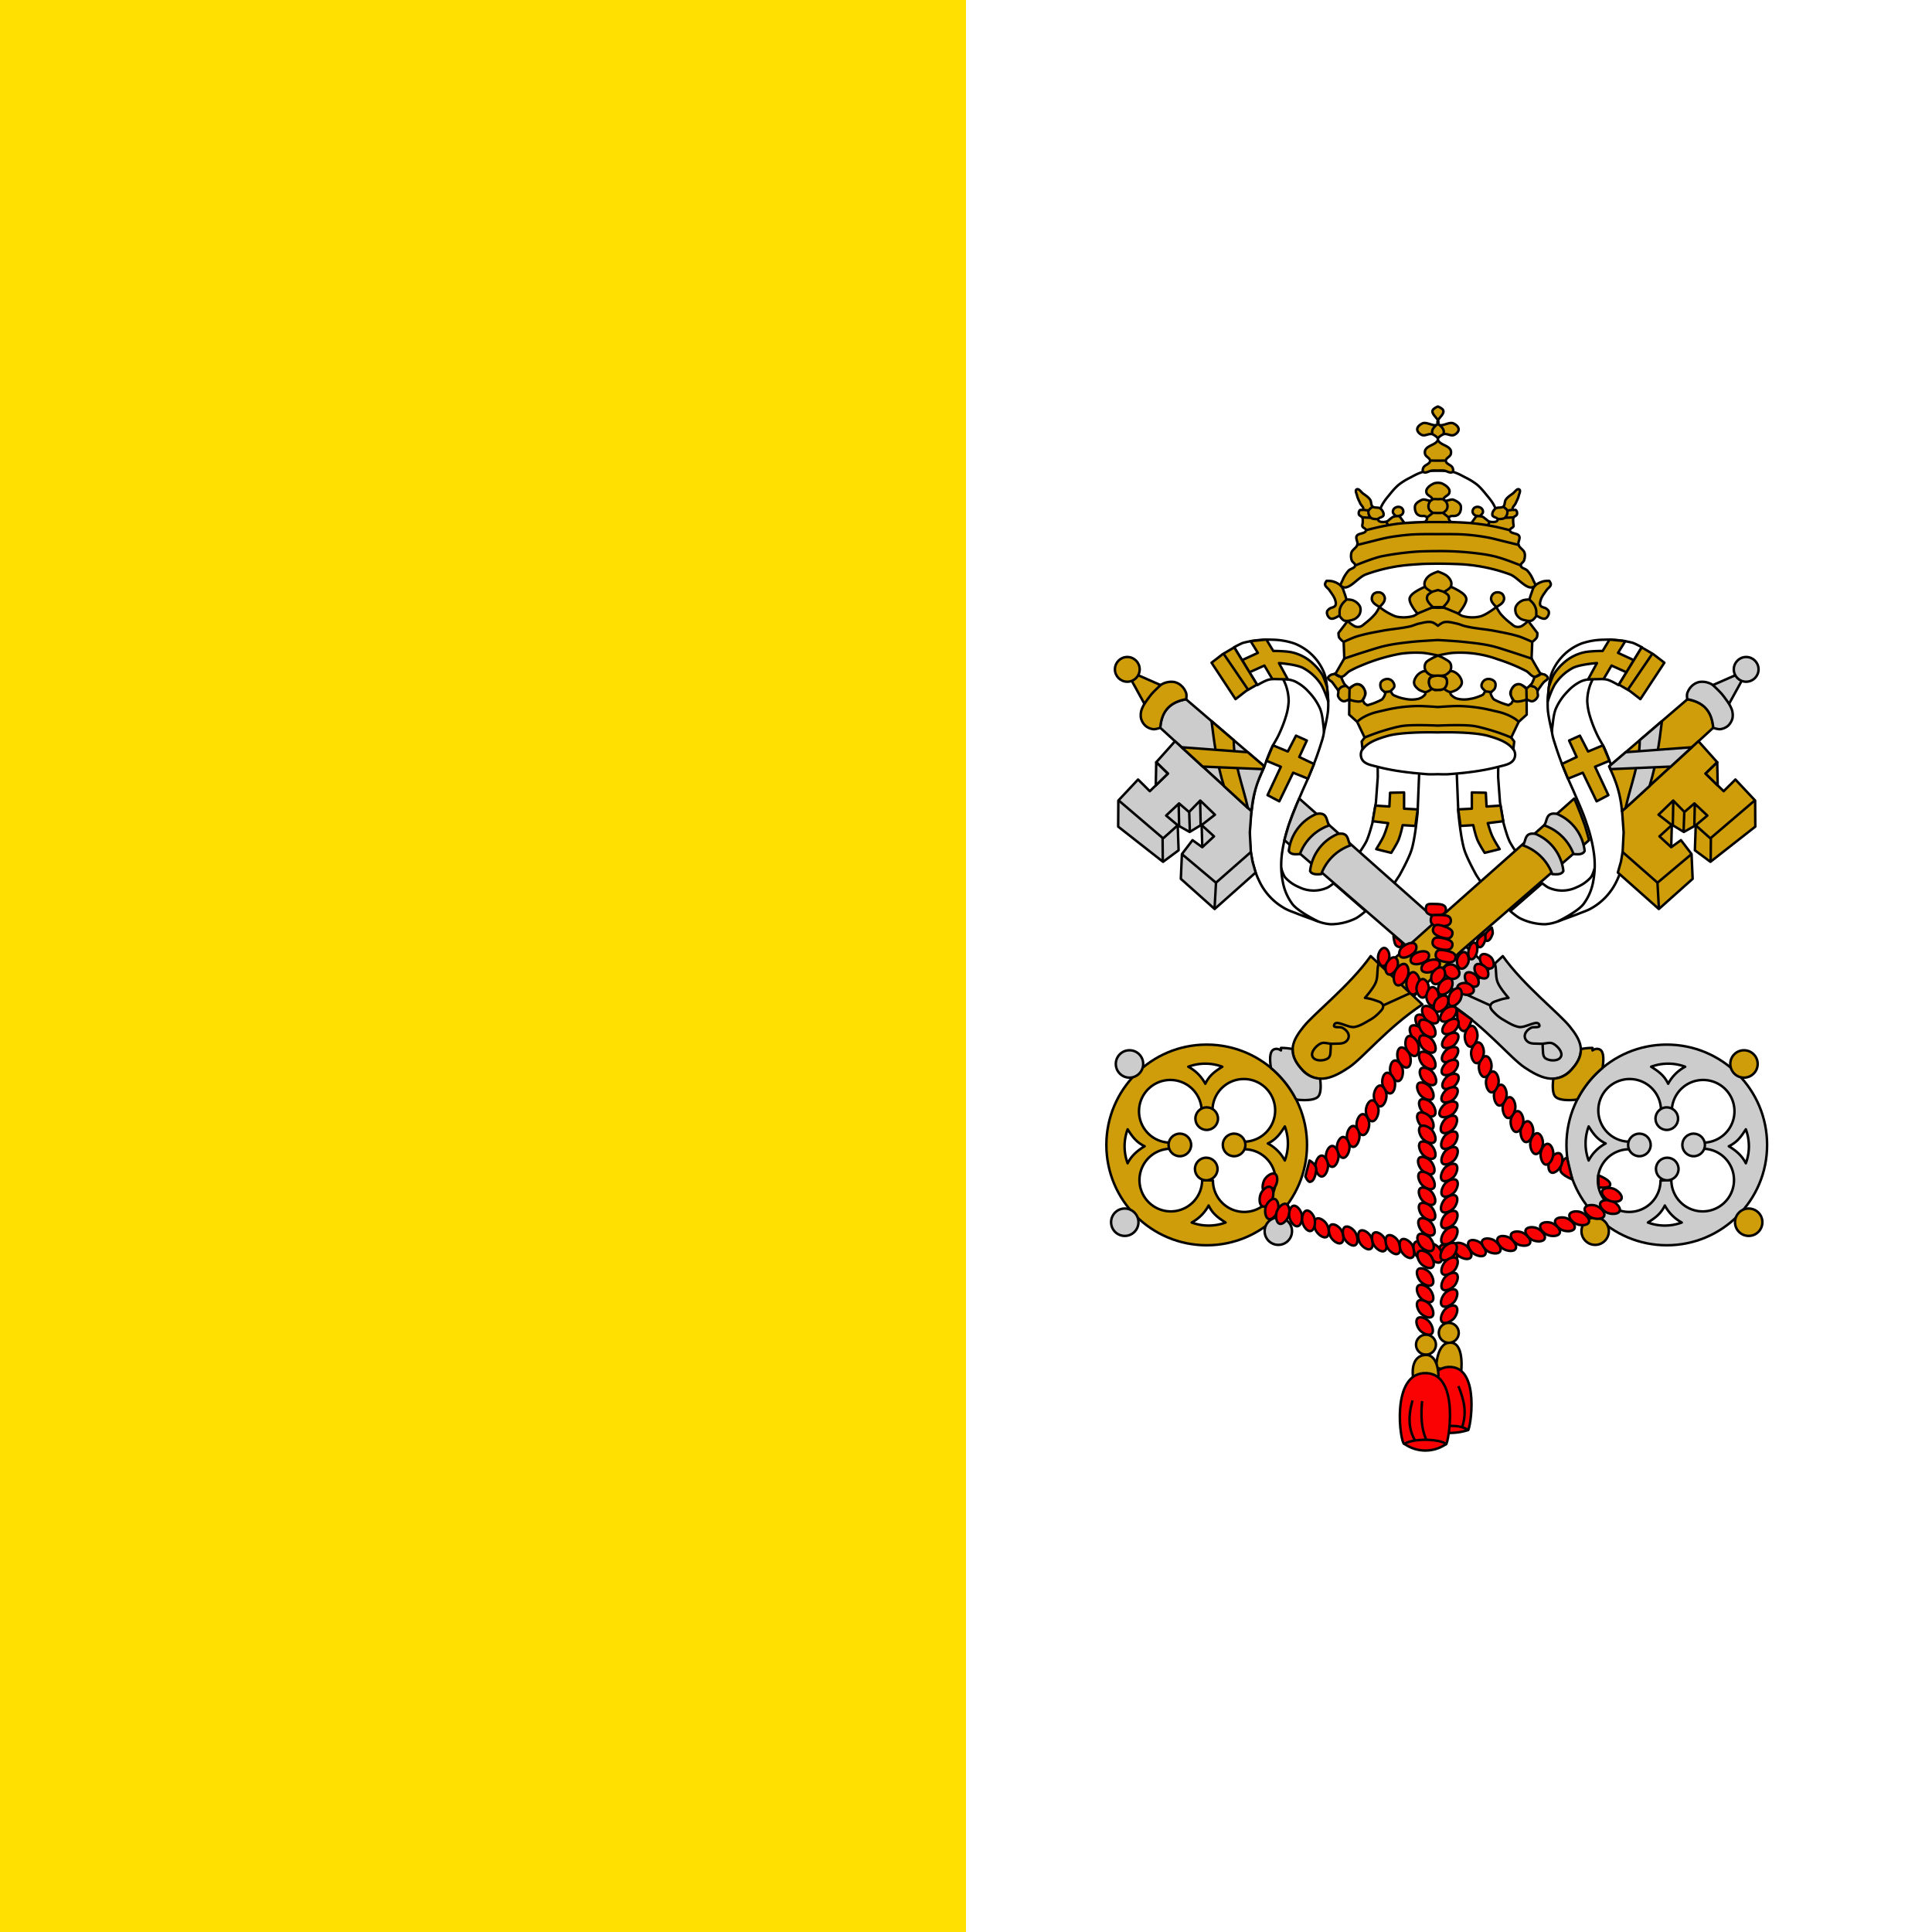 <svg xmlns="http://www.w3.org/2000/svg" xmlns:xlink="http://www.w3.org/1999/xlink" viewBox="0 0 512 512"><rect x="0" y="0" width="512" height="512" fill="#333333" stroke="none"/><path fill="#fff" d="M256 0h256v512H256z"/><path fill="#ffe000" d="M0 0h256v512H0z"/><g stroke="#000" stroke-linejoin="round" stroke-width="3.2"><g fill="#ce9d09" stroke-linecap="round" transform="scale(.205)"><g id="a"><path fill="#fff" d="m1781 990.3 16.2 3.8 25.6 4.2 11.8 1.3-2 50s-2.9 33-7.8 48.9c-3.6 11.7-15.7 33.2-15.7 33.2l-7.7 11.7-45.4-39.3s7.8-11 10.6-17c3.5-7.5 7.7-23.8 7.7-23.8l4.4-26 2.4-32.7zm-57 151.5 41.4 36s-8.4 7.4-13.4 9.7a74 74 0 0 1-31.6 7.3 58 58 0 0 1-22.3-6.2c-15.7-7.2-33-14.7-43.2-28.7-3.6-5-5-11.6-4.9-17.7.2-7 6.3-19.9 6.3-19.9s2.4 8.7 5.1 12a49 49 0 0 0 17.6 12.4 43 43 0 0 0 36.2 1.1c3.3-1.3 8.9-6 8.9-6z"/><path fill="#fff" d="M1658.7 877.7s3.2 6.6 4.2 10.1q2.9 9 3 18.6a79 79 0 0 1-3.2 18.6 171 171 0 0 1-10.3 26.3c-2.6 5.4-6 10.3-8.6 15.8-4.1 8.7-7 18-10.6 26.8-3 7.5-6.9 14.7-9.2 22.4-3 10.2-4.5 20.9-6 31.4a230 230 0 0 0-2.3 27.5c0 11 .3 22 2.3 32.6s5 21.2 9.8 31a79 79 0 0 0 31.8 34.8c5.5 3.4 11.9 5.3 18 7.8 8.3 3.3 25.4 9.3 25.4 9.3s-23.6-11.6-31.8-21.4a68 68 0 0 1-12.8-28.9 112 112 0 0 1-1.2-36.6 196 196 0 0 1 9.2-38.3c4.2-13.2 10-25.9 15.4-38.6 3.9-9.3 8.3-18.2 12-27.5q6.9-16.4 12.4-33.2c2.1-6.9 4.8-13.7 5.4-20.9a76 76 0 0 0-2.2-23.4 89 89 0 0 0-11.8-30.6 41 41 0 0 0-14.8-13.2c-5.7-2.9-12.5-5.4-18.9-4.1-2 .4-5.2 3.7-5.2 3.7"/><path fill="#fff" d="M1711.6 945.6s4.4-18 5.2-27.2q.8-11.8-.6-23.7c-1-8.7-1.5-17.8-4.9-25.9a68 68 0 0 0-38.2-37 92 92 0 0 0-28-4.8 130 130 0 0 0-38 4c-4 1.4-11.7 5.7-11.7 5.7l30 49s9.3-5.6 14.5-7a55 55 0 0 1 17-1.2c5.8.4 11.7 1 17 3.3a57 57 0 0 1 17.6 13.3 74 74 0 0 1 15 22c3 7.5 3.5 16 4.6 24.2.3 1.7.5 5.3.5 5.3"/><path d="M1717 906.7s-5.3-16.6-10.3-23.5a64 64 0 0 0-22.3-19.8c-9.4-4.7-31-6.2-31-6.2l11.4 21-20-.4-10.3-17.4-19.3 8.7-9.5-15.7 20.4-9.4-9.4-15.2 20.4-2 8.9 14.7s15.9 0 23.6 1.7a58 58 0 0 1 27.5 14.4 68 68 0 0 1 12 14.2c3 5.1 6.5 16.7 6.5 16.7z"/><path d="m1581.7 845 31.8 46.7m-18-54.8-15 8.8-14.3 11 31 47.1 13.7-10.6 14.1-8.2zm58.3 199 17.9-37 19.1 7.7 7.8-19-19-9 9.8-21.3-14-6.3-10.6 20.5-19.2-8-8.4 20 18.6 7.7-17.2 36.7zm143.2-11.1 18.1-.4v21l17.6.9-3 21.4-16.4-1s-2.7 12.5-5.1 18.4c-2.5 6.2-9.7 17.4-9.7 17.4l-19.4-4.8s7-11 9.7-17c2.4-5.4 5.7-16.6 5.7-16.6l-20-2.5 3.5-20.2 18.1 1.2z"/></g><use xlink:href="#a" width="100%" height="100%" transform="matrix(-1 0 0 1 3717.8 0)"/><path fill="#fff" d="m1756.7 735.6-27.5 29.4 17 51 9.6 35.8-27.7 25.8 50.7 71-17.4 19.9a12 12 0 0 0-2.1 8.6q.5 4.3 3.6 7.3c4.5 4.1 11.3 5.1 17.3 6.7 21 5.6 42.9 8 64.6 9.7 4.7.4 14 0 14 0s9.4.4 14.1 0c21.8-1.6 43.6-4.1 64.7-9.7 6-1.6 12.7-2.6 17.3-6.7a12 12 0 0 0 1.4-15.9l-16.3-36 51.8-55.4-19.7-17.9-.5-43.2 17-51-25.5-25.7-23-61.2s-4.7-17.1-8.8-25c-2.4-4.6-5.8-8.7-9.2-12.8-4-4.9-8-9.9-12.8-13.9a85 85 0 0 0-14.6-9c-5.5-2.9-11-6-16.9-7.5-6.1-1.5-19-1.5-19-1.5s-12.7 0-18.9 1.5c-6 1.6-11.4 4.6-16.8 7.5a85 85 0 0 0-14.6 9c-4.9 4-8.9 9-12.9 13.9-3.3 4-6.7 8.2-9.1 12.9-4.1 7.8-8.9 24.9-8.9 24.9z"/><path d="M1963.3 933.1s-3.2-2.8-5-4a65 65 0 0 0-12-6c-5.5-2.2-11.5-3.3-17.3-4.7a197 197 0 0 0-44.3-5.7c-8.6 0-25.8 1.3-25.8 1.3s-17.2-1.3-25.8-1.3a195 195 0 0 0-44.3 5.7c-5.9 1.4-11.8 2.5-17.4 4.7a65 65 0 0 0-12 6c-1.7 1.2-5 4-5 4m218.8-42.7s-5.2-5.2-8.6-5.9a9 9 0 0 0-6.6 1.5 13 13 0 0 0-4 15.2c.8 2 2 4.3 4.1 5.2 4.8 1.9 15.4-2 15.4-2zm5.1-3.6c5.8.2 8 3.2 9.5 6.5m-243.2-2.9-.3 14s10.5 3.9 15.3 2c2-.9 3.4-3.1 4.2-5.2a13 13 0 0 0-4-15.2 9 9 0 0 0-6.6-1.5c-3.5.7-8.6 6-8.6 6zm-5.2-3.6c-5.8.2-8 3.2-9.4 6.5m198.1 1.4-8.4-1m-130 1 8.4-1m76 .8c-2.9-.4-7.6-4.2-7.6-4.2m-22.8 4.2c2.8-.4 7.6-4.2 7.6-4.2m141-19.3s-4.3 3.3-7.4 3.8l-1.2.7s-2 5.7-3.6 8.2a45 45 0 0 1-6.5 6.2s-4.8-4.1-7.7-5q-3.2-.8-6 .3a11 11 0 0 0-4.8 4.3c-1.4 2-2.7 4.6-2.6 7 .1 3 3.9 8.3 3.9 8.3l-2.6 4.5-3.7 2.3a90 90 0 0 1-19-7.5 19 19 0 0 1-4.4-9s4.5-2.7 5.6-5c1.2-2.5 1.6-6 .2-8.4-1.6-2.6-5.3-4-8.4-4a9 9 0 0 0-6.3 2.7c-1.6 1.8-3 4.5-2.5 7 .4 2.4 4.7 5.7 4.7 5.7s-1.8 4.6-3.8 5.5c-6 2.5-10 4-15.3 4.8a39 39 0 0 1-16.3 0 17 17 0 0 1-9-5.5c-.6-.9-.8-3-.8-3s6.5-1.7 9-3.7c2.6-2 5.3-4.6 5.9-7.8.5-3.2-1.2-6.6-3-9.2a18 18 0 0 0-7.6-6c-1.3-.6-4.3-.7-4.3-.7l-1 .9a15 15 0 0 1-4.7 3.8h-.1l-.2.1-1.1.6-.8.1-2.4.8s3.8 1.2 5 2.8q.9 1.4 1 3.3l.2 2q0 1.8-.7 3.4a9 9 0 0 1-1.7 3.5q-.7.9-1.6 1.4 0 0 0 0l-.2.1q-1.6 1-3.3 1.5c-1.4.4-4.2.1-4.3.1s5.5 0 7.6-1.6l.2-.1a11 11 0 0 0 3.8-7.2v-3q-.4-2.5-2.2-4.2c-2.4-2.1-9.3-2.4-9.4-2.4s-7 .3-9.4 2.4a8 8 0 0 0-2.3 4.2v3.1l.5 2.3q1 3 3.3 4.9l.2.1c2.2 1.6 7.6 1.6 7.7 1.6-.1 0-3 .3-4.3 0q-1.8-.6-3.4-1.6h-.1v-.1q-1-.5-1.7-1.4a9 9 0 0 1-1.7-3.5q-.5-1.6-.7-3.3l.2-2.1q.3-1.9 1.1-3.3c1.1-1.6 5-2.8 5-2.8l-2.5-.8-.7-.1-1.2-.6h-.1l-.1-.1a15 15 0 0 1-4.8-3.8l-1-.9s-3 0-4.2.7a18 18 0 0 0-7.6 6c-1.8 2.6-3.5 6-3 9.2s3.3 5.8 5.8 7.8c2.6 2 9 3.7 9 3.7s-.2 2.1-.8 3a17 17 0 0 1-9 5.5 39 39 0 0 1-16.3 0 59 59 0 0 1-15.2-4.8c-2-1-3.9-5.5-3.9-5.5s4.4-3.3 4.8-5.8c.4-2.4-1-5-2.6-6.9a9 9 0 0 0-6.2-2.8c-3.1 0-6.8 1.5-8.4 4.1-1.5 2.4-1 5.9.2 8.4 1 2.3 5.6 5 5.6 5a19 19 0 0 1-4.5 9 89 89 0 0 1-19 7.5l-3.6-2.3-2.6-4.5s3.7-5.2 3.8-8.2c.2-2.5-1.1-5-2.5-7.1a11 11 0 0 0-4.8-4.3q-2.8-1.1-6-.2c-3 .8-7.7 4.9-7.7 4.9s-4.8-3.8-6.5-6.2a49 49 0 0 1-3.7-8.2l-1.2-.7c-3-.5-7.3-3.8-7.3-3.8l-4.4 1s-4.1 2.1-4.2 4c0 2.8 3.8 4 5.5 6q2.1 2.8 4.1 5.7c1.2 1.8 2.9 3.4 3.5 5.5.6 2.3-1 5 0 7.2 1.2 2.7 3.7 5.4 6.7 6 2.6.5 7.6-2.6 7.6-2.6l-.2 19.9 10.3 9.3 9.7 20.3-3.8 5.2 1.1 10c7.5-9.6 20.5-13.8 32.2-17.2 15.7-4.5 44.6-4.8 58-4.7l7.3.1s44.3-1.4 65.2 4.6c11.7 3.4 24.7 7.6 32.2 17.2l1.2-10-3.9-5.2 9.7-20.3 10.3-9.3-.1-19.9s5 3.1 7.6 2.6c3-.6 5.5-3.3 6.7-6 1-2.2-.7-4.9 0-7.2.6-2 2.2-3.7 3.4-5.5q2-3 4.2-5.6c1.7-2.1 5.5-3.3 5.4-6 0-2-4.1-4.2-4.1-4.2zm-148.4-2.6c1 1 3 2.8 4.8 3.8l.2.1q.8.4 2 .7c2.8.8 7.8.3 8 .3h0c.1 0 5.1.5 8-.3l2-.7.2-.1c1.7-1 3.7-2.9 4.8-3.8q.8-1 1.3-2.2c1.1-2.7 1-6.1-.2-8.7-1.6-3-5.2-4.5-8.1-6.3-2.5-1.5-8-3.7-8-3.7a69 69 0 0 0-8 3.7c-3 1.8-6.6 3.3-8.1 6.3-1.3 2.6-1.4 6-.2 8.7q.5 1.2 1.3 2.2"/><path d="M1980.8 829.8s-11-5-16.6-6.9c-10.4-3.3-21.3-5.2-32-7.3-12.5-2.4-25.2-3-37.6-6-3.9-.8-7.5-2.7-11.5-3.5-5.4-1.1-11-2.9-16.4-1.7-3 .6-7.8 4.6-7.8 4.6s-4.9-4-7.8-4.6c-5.4-1.2-11.1.6-16.5 1.7-4 .8-7.6 2.7-11.4 3.6-12.4 2.9-25.2 3.5-37.7 6-10.7 2-21.5 3.9-32 7.2-5.6 1.8-16.5 6.9-16.5 6.9m197.4-45.1s5.4-2.9 7.3-5a10 10 0 0 0 2.7-5.3 9 9 0 0 0-2.3-6.5 9 9 0 0 0-6.2-2.2q-3 0-5.3 1.8a9 9 0 0 0-3 5.6c-.3 1.8.5 3.7 1.3 5.3a33 33 0 0 0 5.5 6.3m-151 0s4.1-3.8 5.4-6.3a9 9 0 0 0 1.4-5.3 9 9 0 0 0-3-5.6 8 8 0 0 0-5.3-1.8 9 9 0 0 0-6.3 2.2 9 9 0 0 0-2.2 6.5c.1 2 1.3 3.7 2.6 5.2 2 2.2 7.3 5 7.3 5zm-41.2 18-11.9 15.6s0 4 .8 5.8a24 24 0 0 0 5.9 5.7l.8 21.4-11.3 19.6-1 .2 7.3 3.8 1 .1c4.4-.3 7-5.2 10.9-7.4q7.3-4 15.2-7.2a240 240 0 0 1 50-15.1 142 142 0 0 1 29.5-1.2c6.6.5 19.4 3.4 19.5 3.4 0 0 12.9-3 19.5-3.4a141 141 0 0 1 57.8 8.3 240 240 0 0 1 36.9 15.2c3.8 2.2 6.5 7 10.8 7.4h1l7.3-4-1-.1-11.3-19.6.9-21.4s4.6-3.3 5.8-5.7c1-1.7.8-5.8.8-5.8l-11.9-15.6s-6 6-9.9 7.3q-3.2.9-6.5 0c-2.5-.8-4.4-2.9-6.5-4.5a84 84 0 0 1-12.9-12.1 70 70 0 0 1-5.3-8.7s-12.9 10.1-20.6 12.1c-7.6 2-16 1.6-23.5-.6-1.9-.6-5-3-5-3a42 42 0 0 0-26.4-8 42 42 0 0 0-26.4 8s-3.2 2.4-5 3a45 45 0 0 1-23.6.6 82 82 0 0 1-20.6-12.1s-3.1 6-5.3 8.7a84 84 0 0 1-12.9 12.1c-2 1.6-4 3.7-6.5 4.5q-3.2.9-6.4 0a37 37 0 0 1-10-7.3"/><path d="M1985.9 796.4s.4-5.7-.2-8.5a21 21 0 0 0-3.1-7c-1.5-2.3-5.7-6-5.7-6m-1.4 27.8s3.4.1 4.9-.6c2.6-1.3 6-6.3 6-6.3s6.7 4.6 10.4 4c1.8-.2 3.2-1.8 4.2-3.4a8 8 0 0 0 1.2-5.7c-.3-1.5-1.6-2.6-2.8-3.6-2.3-2-6.4-1.7-7.9-4.2-1.2-2-.5-4.9.2-7.1 1.4-4.8 4.7-8.7 7.5-12.8 1.7-2.6 5.3-4.4 5.6-7.5.2-1.6-2-4.6-2-4.6s-5.2-.1-7.7.6c-4 1.2-8.3 3-11.2 6.1-2.4 2.6-3 6.4-4.3 9.7-1 2.5-2.5 7.7-2.5 7.7s-6 0-8.7 1.2a17 17 0 0 0-8.7 7.7c-1.2 2.7-1 6.2 0 9 1.1 3 3.5 5.3 6.1 7 2.9 1.8 9.7 2.8 9.7 2.8M1740.8 775s-4.1 3.6-5.6 5.8a21 21 0 0 0-3.2 7.1c-.6 2.8-.1 8.5-.1 8.5m-17-45.5s-2.2 3-2 4.6c.4 3.1 4 5 5.7 7.5 2.7 4.1 6 8 7.5 12.8.6 2.2 1.3 5 .1 7-1.4 2.6-5.6 2.4-7.8 4.3-1.2 1-2.5 2.1-2.9 3.6a8 8 0 0 0 1.2 5.7c1 1.6 2.5 3.2 4.3 3.4 3.6.6 10.3-4 10.3-4s3.5 5 6 6.3c1.5.7 5 .6 5 .6s6.8-1 9.7-2.9c2.5-1.6 5-4 6-6.8 1-2.9 1.3-6.4 0-9.1a17 17 0 0 0-8.7-7.7c-2.6-1.3-8.7-1.2-8.7-1.2s-1.4-5.2-2.4-7.7c-1.3-3.3-2-7.1-4.4-9.7a25 25 0 0 0-11.2-6.1c-2.5-.7-7.7-.6-7.7-.6m135.6 14.3 8.4-2.4 8.3 2.4m-14.5 20s-6.5-5.8-7.7-9.8a8 8 0 0 1 .4-5.5c1.2-2.2 5.9-4.7 5.9-4.7s-7.1-3.4-9-6.6a9 9 0 0 1-.5-6.3 17 17 0 0 1 5.8-8c3.2-2.7 11.3-5.4 11.3-5.4s8 2.7 11.2 5.3a17 17 0 0 1 5.9 8.1c.5 2 .4 4.4-.6 6.3-1.9 3.2-9 6.6-9 6.6s4.8 2.5 6 4.7c.8 1.6.9 3.7.3 5.5-1.2 4-7.7 9.9-7.7 9.9l-6.1.4zm22.7-26.8s13.4 5.7 18 11.1c1.2 1.5 2.3 3.5 2.2 5.5-.5 7-10.3 18.2-10.3 18.2l-20-8.3h-12.9l-20 8.3s-9.8-11.3-10.2-18.2c-.2-2 1-4 2.2-5.5 4.5-5.4 18-11.1 18-11.1"/><path d="m1844.4 669.2 8-6.2 6.5.2-6.6-.2s-3.6-2.4-4.6-4.2a9 9 0 0 1-1-6c.5-2.7 2-5.5 4.4-6.9 2.3-1.3 7.8-.5 7.8-.5s5.5-.8 7.7.5c2.4 1.4 3.9 4.2 4.5 6.8.4 2 0 4.3-1 6-1 1.9-4.6 4.3-4.6 4.3l-6.7.2 6.5-.2 8 6.2m52.7 5.1-2.7 4.7m32.6-20-7.5 1m8.5 8.8-11.5.6m-1.5-13.8c1.5 1 4.2 2.9 4.6 4.6a10 10 0 0 1-3.1 9.2c-2.4 2-9.3 1.5-9.3 1.5m-181.7 33.6 17-4.2c8-2 16-4.2 24.2-5.7q14-2.4 28-3.5c11.8-.9 35.3-.6 35.3-.6s23.5-.3 35.2.6q14 1 28 3.5c8.2 1.5 16.2 3.8 24.3 5.7l17 4.2m-171.6-30.2 2.7 4.7m-32.7-20 7.5 1m-8.5 8.8 11.5.6m-6.4 16s12.5-3.2 18.8-4.5q10.5-2.2 21-3.7 12-1.4 24.3-2c9.6-.4 28.9-.3 28.9-.3s19.2 0 28.9.4a284 284 0 0 1 45.2 5.6c6.3 1.3 18.9 4.5 18.9 4.5M1781.6 671s-6.8.5-9.2-1.5c-2.5-2-4-6-3.2-9.2.7-2.4 5.6-5.2 5.6-5.2m63.1 74c-12 .8-24 1.5-35.8 3.7a220 220 0 0 0-36.2 9.7c-11.1 4-22.9 22.6-32 15.2-2-1.6.7-5 1.6-7.4a43 43 0 0 1 7.8-12.6c2.4-2.7 8-3 8.5-6.6.5-2.6-3.4-4-4.3-6.6a17 17 0 0 1-.5-10c1.2-4.1 6.5-6.2 7.7-10.3 1-3.6-2.5-7.8-.9-11.2 2.2-4.2 11.4-2.7 12-7.4.4-2.3-3.8-3-4.5-5.1-.6-1.6.3-3.3.3-5 0-2.1.4-4.5-.6-6.5-.9-1.7-3.7-2.1-4.3-4a6 6 0 0 1 1.1-5.4c1-1 3.7.4 4.3-.9 1.4-2.6-2.5-5.3-3.7-8-1.4-3.2-3.2-6.3-4-9.7-.6-2.7-3-7-.6-8.3 2.8-1.6 5.5 3.2 8 5.1 3.4 2.5 7.2 4.8 9.5 8.3 1.7 2.5.7 6.5 3 8.6 2.6 2.5 7.7.5 10.4 2.9 2.4 2 4.5 5.5 3.8 8.5s-7.6 2.9-7 5.8c.9 3.4 7 3.2 10.4 2.5 2-.3 3.5-2.2 5.1-3.4 1.4-1 2.4-2.2 4-2.8 1.6-.8 5.3-1 5.3-1l-2.1-.5s-3.2-2.5-3.5-4.3a6 6 0 0 1 1.6-5 8 8 0 0 1 5.5-2.2c1.7 0 3.5.7 4.6 1.9a6 6 0 0 1 1.7 4.8 6 6 0 0 1-2.3 3.7 13 13 0 0 1-4.6 1.5l2.3.6 6.1 8.5 26.6-1.5s3.3-3.3 2.6-5.2q-1-2.7-5.7-2.5c-8.5.4-10.3-6.8-10-12 .3-4.4 5.5-7.3 9.5-9 4-1.5 10.8 3.7 12.6-.1 1.5-3.3-5.8-5-7-8.5-.5-1.5-.5-3.4.2-4.8 1.8-3.6 5.7-6 9.4-7.7 1.6-.7 5-.8 5-.8s3.6.1 5.1.8c3.7 1.7 7.6 4.1 9.4 7.7.7 1.4.7 3.3.2 4.8-1.1 3.5-8.5 5.2-7 8.5 1.8 3.8 8.7-1.4 12.6.2s9.2 4.5 9.5 8.9c.3 5.2-1.4 12.4-10 12q-4.7-.2-5.7 2.5c-.6 1.9 2.7 5.2 2.7 5.2l26.5 1.5 6.1-8.5 2.3-.6s-3.3-.5-4.5-1.5a6 6 0 0 1-2.3-3.7c-.2-1.7.5-3.6 1.6-4.8s3-1.9 4.6-1.9q3.2 0 5.5 2.2c1.2 1.2 2 3.2 1.6 5s-3.5 4.3-3.5 4.3l-2.1.5s3.7.2 5.4 1c1.5.6 2.6 1.9 3.9 2.8 1.7 1.2 3.1 3 5.1 3.4 3.5.7 9.6 1 10.3-2.5.7-3-6.1-2.9-6.8-5.8-.7-3 1.3-6.5 3.7-8.5 2.7-2.4 7.9-.4 10.5-2.9 2.2-2 1.3-6 3-8.6 2.3-3.5 6-5.8 9.4-8.3 2.5-1.9 5.3-6.7 8-5.1 2.4 1.4 0 5.6-.6 8.3-.8 3.4-2.6 6.5-4 9.7-1.2 2.7-5 5.4-3.7 8 .7 1.3 3.3-.2 4.3.9a6 6 0 0 1 1.1 5.4c-.6 1.9-3.4 2.3-4.3 4-1 2-.5 4.4-.5 6.6 0 1.6.8 3.3.3 4.9-.8 2.1-5 2.8-4.6 5.1.7 4.7 9.9 3.2 12 7.4 1.7 3.4-1.9 7.6-.9 11.2 1.2 4.1 6.5 6.2 7.8 10.3 1 3.2.4 6.8-.6 10-.8 2.5-4.7 4-4.3 6.6.6 3.6 6.2 3.9 8.6 6.6q4.9 5.5 7.7 12.6c1 2.3 3.7 5.8 1.7 7.4-9.2 7.4-21-11.1-32-15.2a220 220 0 0 0-72-13.4c-7-.4-21-.4-21-.4s-14 0-21 .4m31.1-133.7-10.1.1-10.2-.1m17-33.9c2.6-5.6-2-9.7-6.8-13.8-4.8 4-9.4 8.2-6.8 13.8m14.1 46.8c3.9.2 8.6 4.2 11.6 1.7 1.3-1.2.7-3.7 0-5.3-1.6-3.8-8.4-4.7-8.7-8.8-.3-3.5 5.1-5.2 6.3-8.5q.8-2.7 0-5.3c-2.8-6.6-14.5-7-16.6-13.7-.9-3 6-6.5 6.8-6.9 4.4-1.9 9.7 2.7 14 .8 3-1.2 6.1-4.1 6-7.3 0-3.4-3.6-6.3-6.8-7.7-6.1-2.6-16.2 6-20 .5-3.4-5.1 8.7-11.1 7-17-.7-2.9-7-5.3-7-5.3s-6.1 2.4-6.9 5.3c-1.6 5.9 10.5 11.9 7 17-3.7 5.5-13.8-3.1-20-.5-3.1 1.4-6.8 4.3-6.8 7.7 0 3.2 3.1 6 6 7.3 4.3 1.9 9.7-2.7 14-.8.9.4 7.7 4 6.8 6.9-2 6.7-13.7 7-16.5 13.7a8 8 0 0 0 0 5.3c1.1 3.3 6.6 5 6.3 8.5-.3 4.1-7.2 5-8.7 8.8-.7 1.6-1.4 4.1 0 5.3 3 2.5 7.7-1.5 11.6-1.7 2.4-.2 7.3 0 7.3 0s4.8-.2 7.3 0"/><path fill="none" d="M1953.7 953.5s-7.1-3-10.8-4.3a258 258 0 0 0-20-6.5c-6.6-1.8-13.2-3.7-20-4.5-14.6-1.6-44-.2-44-.2s-29.4-1.4-44 .2c-6.8.8-13.5 2.7-20 4.5a258 258 0 0 0-30.9 10.8M1966 731s-12-4.8-18.1-6.9q-7.6-2.7-15.5-4.8-9.6-2.3-19.4-3.5a387 387 0 0 0-54.1-3.4s-17.2.1-25.8.6a377 377 0 0 0-47.8 6.3q-7.8 2-15.4 4.8c-6.1 2.1-18 6.9-18 6.9m-14.2 120.4s17.5-6 26.4-8.7c9.1-2.8 18.2-6 27.5-8 11.2-2.5 22.6-3.7 34-5 11-1.1 33.3-2.3 33.3-2.3s22.2 1.2 33.3 2.4c11.3 1.2 22.8 2.4 34 4.8 9.3 2 18.3 5.3 27.5 8.1l26.4 8.7"/></g><g fill="#ccc" transform="scale(.205)"><g id="b"><path d="m1533.3 904 101.2 86.8s-5.2 11.2-7.3 17a143 143 0 0 0-9.3 41l-118-108c1.7-24.7 15.6-33.5 33.4-36.8z"/><path d="m1519 958.2-24.3 27.2 15.2 14.6-23.5 22.8-15.2-15.1-25.5 27.2-.2 33.7 58 45.5 20.1-14.9-1.1-32.3 15.4 8.6 15.5-9.4.8 29.1-12.6-9.1-13.7 18-1.4 32 43.7 39 53-47.1-4-14.1-2.2-12.7-1.3-25.1 2-27.5z"/><path d="m1494.7 985.4-.6 30 15.6-15.3z"/><path fill="none" d="m1572 1140.4-1.9 34.3m-18.6-139.7.6 31.8m-14.8-17.3.9 25.8m-14.5-36.3.6 29m-21.4 15.2.3 30.6m24.7-9.7 44 37 45.1-39.6m-171-66.9 57.6 49.2 18.9-16.9-15-12.6 16.7-15.7 12.9 11.1 14.5-14.8 19 18.3-17.2 13.4 16 14.6-15.2 14"/><path d="m1901.3 1229.3 48.7 44.6 10.7 31.5-62.6-6.7-35.7-35.3-38-35.2-164-142.1s3.5-13.1 5.6-19.5q5-13.9 10.6-27.5l3-6.8 183 162.3z"/><path d="M1942.7 1236c27 38 72.7 73.7 86.5 90.9 13.9 17.2 22.8 33.5 2.6 55.5s-43 9.5-61.1-2.6-49.6-51.3-94.8-81.3z"/><path d="m1926.7 1299.8-35.2-16m41-38.2c2.4 8 .5 16.8 3.6 24.4 3 7.6 14 20 14 20s-7 1-10.3 2.2c-4.7 1.9-12 2.7-13.1 7.7-1 4.3 4 8 7 11.2q4.7 4.5 10.4 7.6c6.1 3.6 12.4 7.6 19.4 8.9 8.7 1.6 25.1-10.8 26.6-2 .6 3.6-7.4 1.3-10.7 3-7.8 3.8-11.6 12-4.8 17.8 4.4 3.7 11.3 2.4 17 2.9 5.5.4 11.7-2.8 16.5 0 5.6 3.2 12.7 11 9.7 16.8-3 6-14.5 5.8-20 2-4-3-2.9-9.5-3.5-14.4v-4.4"/><circle cx="2154.7" cy="1480.1" r="129.7"/><path fill="#fff" d="M2106.1 1485.7a40.5 40.5 0 1 0 40.5 40.4l14-.6a40.5 40.5 0 1 0 40.5-40.5l.6-7.9a40.5 40.5 0 1 0-40.5-40.5l-14-1.2a40.5 40.5 0 1 0-40.5 40.5z"/><circle cx="2154.7" cy="1446.1" r="14.6"/><circle cx="2189.4" cy="1480.1" r="14.6"/><circle cx="2155.3" cy="1511.2" r="14.6"/><circle cx="2119.3" cy="1480.1" r="14.6"/><path fill="#fff" d="M2152.2 1558.4c-5.3 11-12.6 16-21.9 22a63 63 0 0 0 43.8 0 54 54 0 0 1-21.9-22zm-76.5-80.2c-11-5.3-16-12.6-22-22a63 63 0 0 0 0 44 53 53 0 0 1 22-22zm159.2 3.6c11-5.3 16-12.6 22-21.9a63 63 0 0 1 0 43.9c-4.7-9.3-12-16-22-22zm-78.4-80.8c-5.3-11-12.6-16-22-22a63 63 0 0 1 44 0 53 53 0 0 0-22 22z"/></g><g fill="#ce9d09"><g id="c"><path d="M1533.5 903.8s.7-5 0-7.4a23 23 0 0 0-6.6-10.2 20 20 0 0 0-9.2-4.6 25 25 0 0 0-17.7 4.2l-15 6.2-5.5 17.7s-3.2 5.6-4 8.7a23 23 0 0 0-.5 10.1c1 3.9 3.2 7.6 6.3 10.2a19 19 0 0 0 10.3 4 28 28 0 0 0 8.3-1.9c1.6-18.6 9.9-32.8 33.5-36.9z"/><path d="m1500.3 885.6-38.8-17-3.1 3 21 38.2s6-8.7 9.4-12.7c3.6-4.1 11.5-11.5 11.5-11.5z"/><circle cx="1457.3" cy="865.3" r="16"/><path d="M1566.2 932.3c3.4 28 7.3 55.9 16 83.8l31 28.5c-6.5-29.3-18.4-58.5-18.3-87.7z"/><path d="m1613 972.4-85.4-6.4 27.2 25 78 3.3 1.2-4zm105.4 94.6a62 62 0 0 0-37.9 37c-6.4.7-12.3.7-14.4-4a59 59 0 0 1 35.7-47.8c15-2.8 12.2 8.9 16.6 14.7zm27.5 25.8a62 62 0 0 0-37.9 37.2c-6.3.5-12.3.6-14.4-4.1a59 59 0 0 1 35.8-47.8c15-2.8 12.1 8.9 16.5 14.7zm312.8 261.9a72 72 0 0 0-15.1 1.5c.3 8-3 16.6-11.8 26.2a33 33 0 0 1-23.7 12s-2.8 17.7 2.6 23.3c6.3 6.6 27.1 3.9 27.1 3.9l1.8-1.1a130 130 0 0 1 31.9-39.8l.3-1.3s3-16.5-2.1-21.5c-2.4-2.3-6.6-3-11 0z"/><circle cx="2254.5" cy="1375.4" r="17.7"/><circle cx="2260.6" cy="1580" r="17.7"/><circle cx="2062.1" cy="1591.6" r="17.7"/></g></g></g><g fill="#ce9d09" transform="matrix(-.205 0 0 .205 761.5 0)"><use xlink:href="#b" width="100%" height="100%"/><use xlink:href="#c" width="100%" height="100%" fill="#ccc"/></g><g fill="#fa0204" transform="scale(.205)"><path id="d" d="M1869.2 1175.8c0 5.4-4.5 7.4-13.3 7.4q-12.9.1-12.7-7.9c.2-8 4-6.7 12.7-6.7 8.8 0 13.3 1.8 13.3 7.2z"/><use xlink:href="#d" width="100%" height="100%" x="6.4" y="14.3"/><path d="M1877.3 1208.7c-1.7 5-6.7 5.6-15 2.7-8.2-3-11.2-6.6-9.4-11.7s6-5 14.3-2.1c8.2 2.9 12 6 10.1 11z"/><path id="e" d="M1877.5 1222.5c-1 5.3-5.9 6.4-14.4 4.7q-12.7-2.5-11-10.3c1-5.3 5.3-5.8 13.8-4s12.7 4.3 11.6 9.6z"/><use xlink:href="#e" width="100%" height="100%" x="4" y="16.1"/><path d="M1921.7 1216.2c-2.6-.7-2.3-5.3-1.6-7.9 1.2-4 8.4-9.1 8.4-9.1s1.8 5.6 1 8.2c-1.2 3.7-4 9.8-7.8 8.8z"/><path d="M1912.3 1224.4c-2.8-.6-3.2-5.5-2.5-8.3 1.2-4.3 9.7-9.3 9.7-9.3s1.5 6 .5 8.8c-1.3 3.7-3.9 9.7-7.7 8.8zm-10.8 15.6c-4.3-1.1-3.8-8.8-2.6-13 1-3.6 3.7-9.2 7.2-8.3 4.2 1 4.2 8.3 3.1 12.5-.9 3.8-4 9.8-7.7 8.8z"/><path d="M1888.7 1252.2c-4.2-1-6-7.6-5.1-11.9s5.3-10.4 9.7-9.4c4.5 1 6 8.3 5 12.8-1 4.1-5.4 9.4-9.6 8.5zm-2.2 7.4c-1 5-7.5 6.8-11.5 5.5s-9.5-7.1-8.4-12.5c1.2-5.4 8.2-6.8 12.3-5.2 3.9 1.5 8.7 7.2 7.6 12.2zm-85-49.3s5.1 2.5 7.3 4.8c2.3 2.4 5.1 3.3 3.7 6.9s-5.8 2.4-8.1-.2c-2.1-2.3-3-11.5-3-11.5zm25.3 8.7c5.3 1.1 5.1 7.2 2.5 11-2.8 3.8-10.9 8.9-16.4 7.8s-4.8-7.8-1.8-11.7c2.9-3.6 10.6-8 15.7-7z"/><path id="f" d="M1844.3 1230.5c4.8 2.2 3.4 8.1 0 11.2-3.6 3.2-12.6 6.3-17.7 4-5.2-2.2-3-8.6.8-11.7 3.6-3 12-5.6 16.9-3.5z"/><use xlink:href="#f" width="100%" height="100%" x="14" y="10.7"/><path d="M1863 1250.7c4.8.7 6 7.4 4.6 11.7-1.6 4.5-7.5 10.6-12.5 9.8s-6-8-4.2-12.6c1.6-4.2 7.3-9.7 12-9z"/><path d="M1875.1 1265.3c4 2.3 3 9.6.4 13.6-2.7 4.1-9.8 8.6-14 6.2-4.2-2.5-2.7-10.3.2-14.4 2.8-3.8 9.5-7.6 13.4-5.4zm-86.1-39.9c4.3-.3 7.2 6 7.1 10.6 0 4.9-3.3 12.4-7.7 12.8s-7.3-6.7-7-11.6c.1-4.6 3.4-11.4 7.6-11.8z"/><path d="M1803 1237.7c4 .9 5 7.8 3.5 12.2-1.6 4.6-7 10.8-11.3 9.8s-5-8.6-3.2-13.2c1.6-4.3 6.8-9.8 11-8.9z"/><path d="M1815.8 1246.2c5 1.2 6 9.8 4.2 15.3-1.8 5.7-8.2 13.4-13.4 12.2s-5.8-10.7-3.7-16.5c1.9-5.3 8-12.1 12.9-11z"/><path d="M1826.2 1256.8c5-.6 9 7 9.3 12.8.3 6-3 15.4-8.2 16-5.3.7-9.2-7.9-9.3-14-.1-5.6 3.3-14.2 8.2-14.8z"/><path id="g" d="M1838.6 1265.7c4.5-.6 8.2 5.8 8.4 10.5.3 5-2.7 12.8-7.4 13.4-4.9.6-8.4-6.6-8.5-11.6 0-4.7 3-11.8 7.5-12.3z"/><use xlink:href="#g" width="100%" height="100%" x="12.8" y="10.4"/><path id="h" d="M1929.3 1250.9c-3.3 2.8-9.7.3-12.6-2.9-3.1-3.3-5.3-10.5-1.8-13.5 3.4-3 10.2.2 13.2 3.6 2.7 3.3 4.4 10 1.2 12.8z"/><use xlink:href="#h" width="100%" height="100%" x="-7" y="12.8"/><use xlink:href="#h" width="100%" height="100%" x="-19.5" y="23.5"/><path d="M1905.2 1281.2c-1.1 4.1-8 5.6-12.1 4.5-4.4-1-10.2-5.8-9-10.2 1.3-4.4 8.7-5.6 13-4.3 4.2 1.2 9.2 5.9 8 10z"/><path d="M1887.2 1278.2c3.6 2.5 2.8 10.5.4 14.9-2.6 4.5-9 9.5-12.9 6.8s-2.5-11.3.2-15.8c2.5-4.2 8.7-8.4 12.3-6z"/><path d="M1869.6 1287.5c4 2.4 3 9.6.4 13.6-2.7 4.1-9.8 8.6-14 6.2-4.2-2.5-2.7-10.3.2-14.4 2.8-3.8 9.5-7.6 13.4-5.4z"/><path id="i" d="M1831.3 1313c-3.4 3.1-.7 11.2 2.8 15.2 3.7 4.2 11.8 8.1 15.4 4.7s.3-12-3.6-16.1c-3.7-3.9-11.2-7-14.6-3.9z"/><use xlink:href="#i" width="100%" height="100%" x="-7.3" y="13.8"/><path id="j" d="M1820.8 1339.5c-4.3 1.8-4.8 10.2-3 15.3 1.8 5.3 7.9 11.9 12.5 10 4.6-1.8 4.7-11 2.6-16.3-2-4.9-7.8-10.7-12-9z"/><use xlink:href="#j" width="100%" height="100%" x="-10.5" y="14.9"/><path id="k" d="M1802.7 1371c-4.6 1-6.5 9.3-5.5 14.6 1 5.5 6 13 10.8 11.9s6.4-10.2 5.2-15.7c-1.2-5.1-6-11.8-10.5-10.8z"/><use xlink:href="#k" width="100%" height="100%" x="-10.1" y="15.9"/><path id="l" d="M1784 1403.3c-4.6.2-8 8-8 13.3 0 5.6 3.5 13.9 8.4 13.7s8.2-8.8 8-14.5c-.2-5.3-3.7-12.7-8.3-12.5z"/><use xlink:href="#l" width="100%" height="100%" x="-10.3" y="19.2"/><use xlink:href="#l" width="100%" height="100%" x="-22.4" y="37"/><use xlink:href="#l" width="100%" height="100%" x="-34.9" y="52.3"/><use xlink:href="#l" width="100%" height="100%" x="-47.8" y="66.5"/><use xlink:href="#l" width="100%" height="100%" x="-62" y="78.1"/><use xlink:href="#l" width="100%" height="100%" x="-75.6" y="90.6"/><path d="m1692.8 1500.2-5.3 20.6s3 7.3 6 7c5.5-.6 7-9 8-14.5 1-8.4-8.7-13.1-8.7-13.1zm324.4 13.1c1.6 6 15.3 11.3 15.3 11.3l-6.7-27.8c-5.7.2-9.5 12.4-8.6 16.4z"/><path d="M2016 1491c-4.3-1.8-10.5 4-12.7 8.9-2.3 5.1-2.4 14 2.2 15.9 4.6 1.8 11-4.8 13.1-10 2-5 1.7-13.1-2.6-14.9z"/><path id="m" d="M2000.8 1478.7c-4.7-.3-8.7 7.2-9.2 12.5-.5 5.6 2.2 14.1 7.1 14.4 5 .2 9-8 9.3-13.7.3-5.3-2.6-13-7.2-13.2z"/><use xlink:href="#m" width="100%" height="100%" x="-13.4" y="-13.7"/><use xlink:href="#m" width="100%" height="100%" x="-25.9" y="-29.2"/><use xlink:href="#m" width="100%" height="100%" x="-38.7" y="-42.3"/><use xlink:href="#m" width="100%" height="100%" x="-49" y="-60.3"/><use xlink:href="#m" width="100%" height="100%" x="-60.3" y="-76.4"/><use xlink:href="#m" width="100%" height="100%" x="-70.6" y="-93.5"/><use xlink:href="#m" width="100%" height="100%" x="-79.8" y="-113.3"/><use xlink:href="#m" width="100%" height="100%" x="-89.8" y="-131.2"/><use xlink:href="#m" width="100%" height="100%" x="-98" y="-152.5"/><path d="M1883.8 1304.6s-1.6 26.6 8 28.3c6.1 1.1 10.9-14.9 10.9-14.9z"/><path id="n" d="M1862 1610.8c-2.9 3.6 1 11.2 5 14.7 4.3 3.6 12.9 6.2 15.9 2.3s-1.5-11.9-6-15.4c-4-3.2-12-5.3-14.9-1.6z"/><use xlink:href="#n" width="100%" height="100%" x="18.3" y="-2.2"/><use xlink:href="#n" width="100%" height="100%" x="36.8" y="-5.8"/><path id="o" d="M1916.2 1603.8c-2.3 4 2.6 11 7.1 13.8 4.8 3 13.7 4.3 16 0 2.5-4.4-3.2-11.6-8.1-14.4-4.6-2.6-12.8-3.4-15 .6z"/><use xlink:href="#o" width="100%" height="100%" x="20" y="-3.2"/><path id="p" d="M1953.5 1595.4c-2 4.3 3.6 10.7 8.4 13.1 5 2.5 14 3 16-1.5s-4.4-11.2-9.5-13.5c-4.8-2.2-13-2.3-15 2z"/><use xlink:href="#p" width="100%" height="100%" x="18.9" y="-5.6"/><path id="q" d="M1991.3 1583.9c-1.7 4.4 4.2 10.5 9.1 12.5 5.2 2.2 14.2 2.2 15.9-2.4 1.7-4.7-5-11-10.3-13-5-1.8-13.1-1.4-14.7 2.9z"/><use xlink:href="#q" width="100%" height="100%" x="19.2" y="-6.2"/><use xlink:href="#q" width="100%" height="100%" x="37.7" y="-14"/><use xlink:href="#q" width="100%" height="100%" x="57.5" y="-22.2"/><use xlink:href="#q" width="100%" height="100%" x="77.5" y="-28.6"/><use xlink:href="#q" width="100%" height="100%" x="79.9" y="-44.3"/><path d="M2066.7 1534.9s13.6 2 14.8-2.9c1.6-6.5-15.4-12.7-15.4-12.7z"/><path id="r" d="M1701.6 1575.6c-4 2.5-3 10.9-.4 15.5 2.7 4.9 9.8 10.4 14 7.8s2.8-11.7-.2-16.5c-2.7-4.5-9.4-9.2-13.4-6.8z"/><use xlink:href="#r" width="100%" height="100%" x="18.9" y="7.8"/><use xlink:href="#r" width="100%" height="100%" x="37" y="10.6"/><use xlink:href="#r" width="100%" height="100%" x="56.8" y="15.5"/><use xlink:href="#r" width="100%" height="100%" x="74.7" y="18.1"/><use xlink:href="#r" width="100%" height="100%" x="92.3" y="21.7"/><use xlink:href="#r" width="100%" height="100%" x="110.4" y="26.7"/><use xlink:href="#r" width="100%" height="100%" x="128.3" y="29.9"/><use xlink:href="#r" width="100%" height="100%" x="146.6" y="32.7"/><path d="M1648.2 1517.5c-4.2-2.1-11 3-13.6 7.6-2.7 5-3.8 13.8.6 16 4.4 2.3 11.5-3.6 14-8.6 2.5-4.7 3-12.9-1-15z"/><path d="M1642 1534.4c-4.4-1.6-10.4 4.4-12.4 9.4-2 5.2-2 14.1 2.7 15.8 4.7 1.6 10.9-5.2 12.8-10.5 1.8-5 1.3-13.1-3-14.7z"/><path d="M1647.7 1550c-4.5-1.2-10 5.3-11.5 10.4-1.6 5.4-.6 14.3 4.2 15.5s10.3-6.1 11.8-11.6c1.3-5.1 0-13.2-4.5-14.4z"/><path d="M1662.4 1556.3c-4.5-1.3-10.2 5-11.9 10-1.7 5.4-1 14.3 3.7 15.7s10.5-5.8 12.1-11.2c1.5-5 .5-13.2-4-14.5z"/><path id="s" d="M1672 1558.8c-4.6 1.1-6.3 9.4-5.2 14.7 1.1 5.5 6.2 12.8 11 11.6s6.2-10.3 4.8-15.8c-1.2-5-6.2-11.6-10.7-10.5z"/><use xlink:href="#s" width="100%" height="100%" x="16.8" y="6.2"/><use xlink:href="#i" width="100%" height="100%" x="8.6" y="-11.2"/><use xlink:href="#i" width="100%" height="100%" x="4.7" y="6.5"/><use xlink:href="#i" width="100%" height="100%" x="4.9" y="26.7"/><use xlink:href="#i" width="100%" height="100%" x="4.7" y="47.9"/><use xlink:href="#i" width="100%" height="100%" x="5.6" y="68.6"/><use xlink:href="#i" width="100%" height="100%" x="2.2" y="87.7"/><use xlink:href="#i" width="100%" height="100%" x="4.7" y="109.1"/><use xlink:href="#i" width="100%" height="100%" x="2.2" y="126.4"/><use xlink:href="#i" width="100%" height="100%" x="4.7" y="143.5"/><use xlink:href="#i" width="100%" height="100%" x="4.7" y="163.9"/><use xlink:href="#i" width="100%" height="100%" x="3.4" y="183.9"/><use xlink:href="#i" width="100%" height="100%" x="3.7" y="203.1"/><use xlink:href="#i" width="100%" height="100%" x="4.4" y="223.5"/><use xlink:href="#i" width="100%" height="100%" x="4.4" y="243.3"/><use xlink:href="#i" width="100%" height="100%" x="3.7" y="263.1"/><use xlink:href="#i" width="100%" height="100%" x="2.5" y="283.2"/><use xlink:href="#i" width="100%" height="100%" x="2.5" y="305.1"/><use xlink:href="#i" width="100%" height="100%" x="1.9" y="327.9"/><use xlink:href="#i" width="100%" height="100%" x="1.9" y="349.3"/><use xlink:href="#i" width="100%" height="100%" x="1.9" y="369"/><use xlink:href="#i" width="100%" height="100%" x="1.3" y="391.3"/><path id="t" d="M1882.2 1303.2c2.5 3.7-1.3 10.8-5.1 14-4 3.2-12 5.4-14.5 1.5-2.6-4 1.9-11.4 6-14.6 4-3 11.2-4.6 13.6-1z"/><use xlink:href="#t" width="100%" height="100%" x="2.7" y="16.1"/><use xlink:href="#t" width="100%" height="100%" x="2.4" y="34.1"/><use xlink:href="#t" width="100%" height="100%" x="2.1" y="52.4"/><use xlink:href="#t" width="100%" height="100%" x="1.8" y="69.1"/><use xlink:href="#t" width="100%" height="100%" x="2.7" y="87.1"/><use xlink:href="#t" width="100%" height="100%" x="1.5" y="104.4"/><path d="M1883.3 1426c2.6 3.9-1.5 11.3-5.7 14.5-4.5 3.4-13.2 5.7-16 1.6s2-11.8 6.6-15c4.4-3.1 12.4-4.8 15-1z"/><path id="u" d="M1882 1443.6c3.5 3.2.8 11.3-2.7 15.3-3.7 4.2-11.8 8-15.3 4.7-3.6-3.5-.3-12 3.6-16.2 3.6-3.8 11.1-7 14.5-3.8z"/><use xlink:href="#u" width="100%" height="100%" x=".6" y="20.4"/><use xlink:href="#u" width="100%" height="100%" x=".9" y="40.5"/><use xlink:href="#u" width="100%" height="100%" x=".3" y="62.1"/><use xlink:href="#u" width="100%" height="100%" x=".9" y="82.2"/><use xlink:href="#u" width="100%" height="100%" x=".3" y="102.6"/><use xlink:href="#u" width="100%" height="100%" x=".6" y="123"/><use xlink:href="#u" width="100%" height="100%" x=".6" y="143.7"/><use xlink:href="#u" width="100%" height="100%" x="-.3" y="164.4"/><use xlink:href="#u" width="100%" height="100%" x=".9" y="183.3"/><use xlink:href="#u" width="100%" height="100%" x=".9" y="203.1"/><use xlink:href="#u" width="100%" height="100%" x=".3" y="224.4"/><use xlink:href="#u" width="100%" height="100%" x=".3" y="245.4"/></g><g transform="scale(.205)"><path fill="#fa0204" d="M1849.6 1848.3a77 77 0 0 0 48.3.4l-17.5-28"/><path fill="#ce9d09" d="m1888.3 1776.2-31.7-8.2s.4-35.2 20.4-32.1c16.6 2.5 12 40.3 11.3 40.3z"/><circle cx="1872.9" cy="1723" r="12.9" fill="#ce9d09"/><path fill="#fa0204" d="M1885.4 1791.9c7 17.8 11.3 33.2 4.7 53.3m7.6 3.5c-10.2-8.3-36.6-5.9-48-.4-4.4 0-16.4-83.2 25.7-81.2 38.8 2 25 82 22.3 81.6z"/></g><g transform="scale(.205)"><path fill="#fa0204" d="M1815.2 1866.3a47 47 0 0 0 54.2.5l-40.2-42"/><circle cx="1843.4" cy="1738.3" r="12.9" fill="#ce9d09"/><path fill="#ce9d09" d="m1859.3 1780-32.7-.6s-4.2-26.6 16.2-27.8c16.9-1 17.2 28.4 16.5 28.4z"/><path fill="#fa0204" d="M1843.6 1860.7c-6.3-13.9-6.9-31-5.2-49.5m-9.4 50.4c-7.7-13.2-9.1-30-3-51.2m43.4 56.6c-5-6.2-40.3-8.8-54.1-.4-5 0-18.6-93.8 29-91.5 43.6 2.1 28 92.3 25 91.9z"/></g></g></svg>